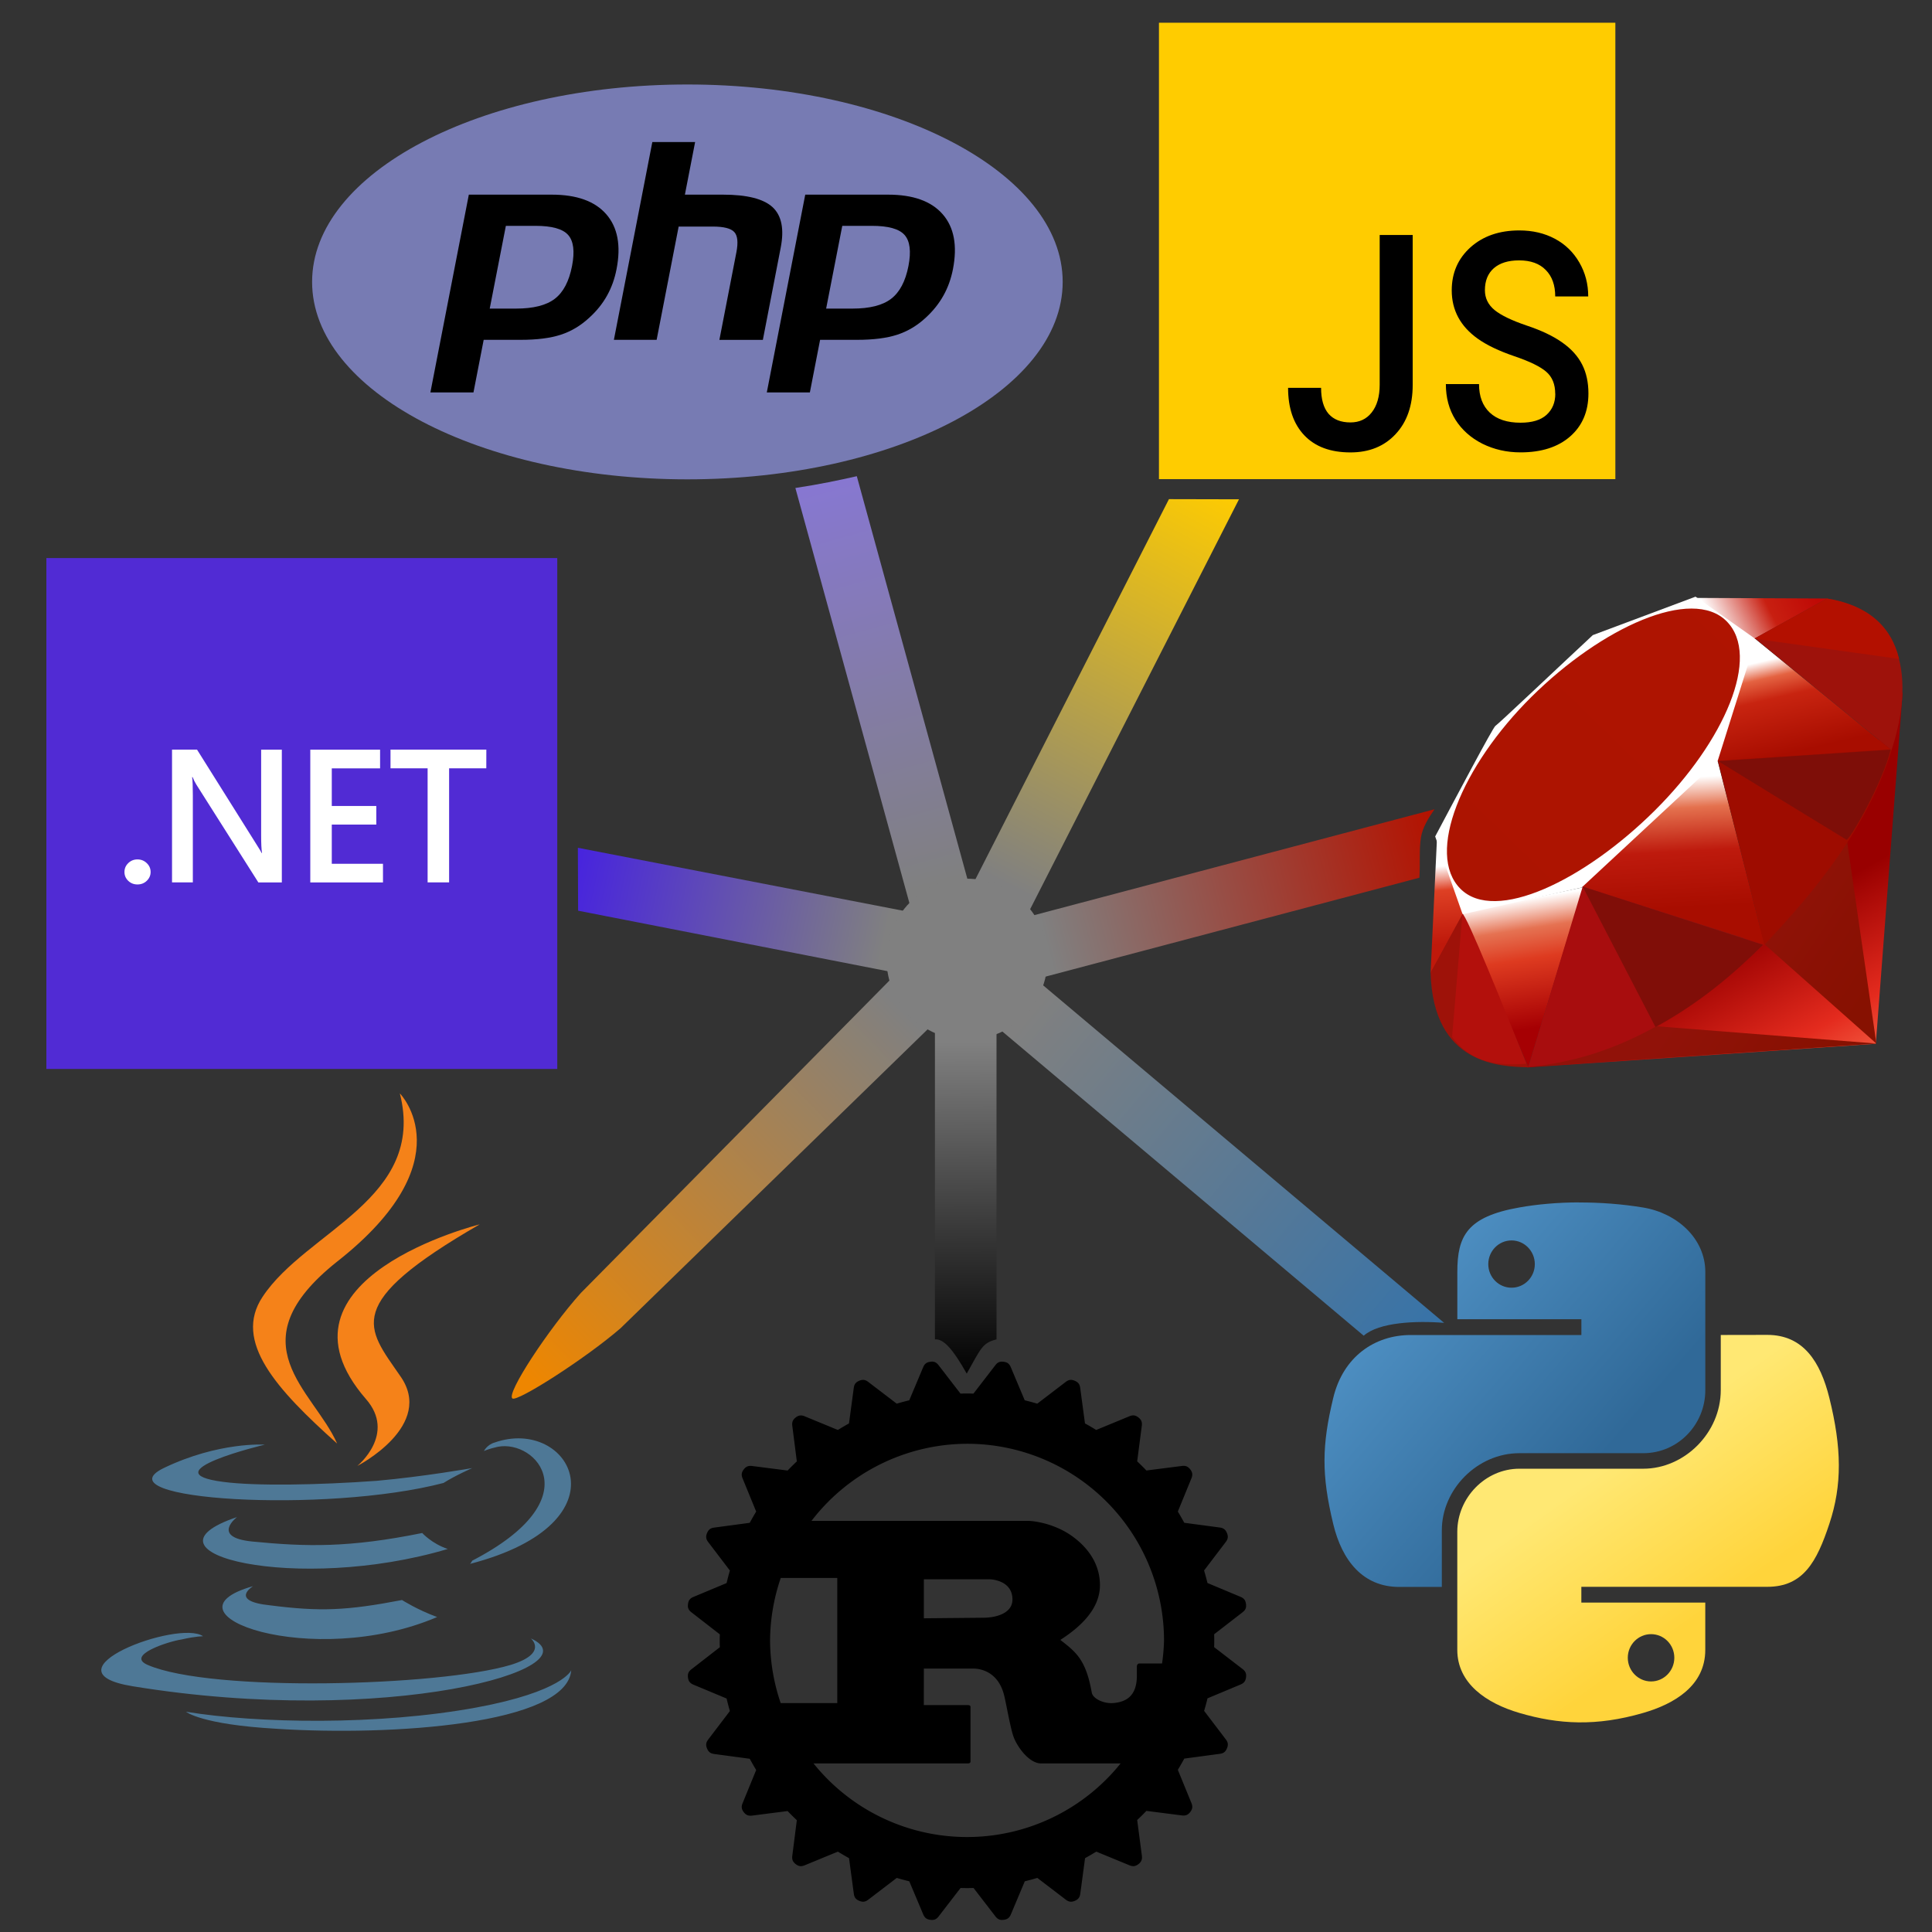 <?xml version="1.0" encoding="UTF-8" standalone="no"?>
<svg width="48" height="48" viewBox="0 0 48 48" version="1.1" xmlns="http://www.w3.org/2000/svg" xmlns:svg="http://www.w3.org/2000/svg">
  <rect x="0" y="0" width="48" height="48" fill="#333333" stroke="none"/>
  <style type="text/css"><![CDATA[
    @media (prefers-color-scheme: dark) {
      #rust {
        fill: #bbbbbb;
      }
      #connRust {
        fill: url(#gradGrayWhite) !important;
      }
    }
  ]]></style>
  <defs>
    <linearGradient id="gradGrayBlack" gradientUnits="userSpaceOnUse"
      x1="24.005" y1="25.879" x2="24.03" y2="34.277">
      <stop style="stop-color:#808080;" offset="0" />
      <stop style="stop-color:#000000;" offset="1" />
    </linearGradient>
    <linearGradient id="gradGrayWhite" gradientUnits="userSpaceOnUse"
      x1="24.005" y1="25.879" x2="24.03" y2="34.277">
      <stop style="stop-color:#808080;" offset="0" />
      <stop style="stop-color:#bbbbbb;" offset="1" />
    </linearGradient>
    <linearGradient id="gradGrayBlue" gradientUnits="userSpaceOnUse"
      x1="25.587" y1="25.166" x2="35.346" y2="33.373">
      <stop style="stop-color:#808080;" offset="0" />
      <stop style="stop-color:#3773a8;" offset="1" />
    </linearGradient>
    <linearGradient id="gradGrayOrange" gradientUnits="userSpaceOnUse"
      x1="22.476" y1="25.155" x2="13.09" y2="34.283">
      <stop style="stop-color:#808080;" offset="0" />
      <stop style="stop-color:#ee8600;" offset="1" />
    </linearGradient>
    <linearGradient id="gradGrayDarkBlue" gradientUnits="userSpaceOnUse"
      x1="22.003" y1="23.241" x2="13.948" y2="21.553">
      <stop style="stop-color:#808080;" offset="0" />
      <stop style="stop-color:#4520e2;" offset="1" />
    </linearGradient>
    <linearGradient id="gradGrayMediumPurple" gradientUnits="userSpaceOnUse"
      x1="23.206" y1="21.955" x2="20.371" y2="11.667">
      <stop style="stop-color:#808080;" offset="0" />
      <stop style="stop-color:#8777d4;" offset="1" />
    </linearGradient>
    <linearGradient id="gradGrayYellow" gradientUnits="userSpaceOnUse"
      x1="24.974" y1="21.957" x2="30.127" y2="11.902">
      <stop style="stop-color:#808080;" offset="0" />
      <stop style="stop-color:#ffcc00;" offset="1" />
    </linearGradient>
    <linearGradient id="gradGrayRed" gradientUnits="userSpaceOnUse"
      x1="25.969" y1="23.37" x2="35.642" y2="20.871">
      <stop style="stop-color:#808080;" offset="0" />
      <stop style="stop-color:#b31301;" offset="1" />
    </linearGradient>

    <linearGradient id="gradRuby1" gradientUnits="userSpaceOnUse" x1="154.641" y1="9.798" x2="192.039"
      y2="26.306">
      <stop offset="0" style="stop-color:#B31000" />
      <stop offset="0" style="stop-color:#B31000" />
      <stop offset="0.44" style="stop-color:#910F08" />
      <stop offset="0.99" style="stop-color:#791C12" />
      <stop offset="1" style="stop-color:#791C12" />
    </linearGradient>
    <linearGradient id="gradRuby6" gradientUnits="userSpaceOnUse" x1="26.67" y1="197.336" x2="9.989"
      y2="140.742">
      <stop offset="0" style="stop-color:#8B2114" />
      <stop offset="0" style="stop-color:#8B2114" />
      <stop offset="0.43" style="stop-color:#9E100A" />
      <stop offset="0.99" style="stop-color:#B3100C" />
      <stop offset="1" style="stop-color:#B3100C" />
    </linearGradient>
    <radialGradient id="gradRuby2" cx="74.092" cy="145.751" r="66.944" gradientUnits="userSpaceOnUse">
      <stop offset="0" style="stop-color:#A30C00" />
      <stop offset="0" style="stop-color:#A30C00" />
      <stop offset="0.99" style="stop-color:#800E08" />
      <stop offset="1" style="stop-color:#800E08" />
    </radialGradient>
    <radialGradient id="gradRuby4" cx="143.832" cy="79.388" r="50.358" gradientUnits="userSpaceOnUse">
      <stop offset="0" style="stop-color:#A80D00" />
      <stop offset="0" style="stop-color:#A80D00" />
      <stop offset="0.99" style="stop-color:#7E0E08" />
      <stop offset="1" style="stop-color:#7E0E08" />
    </radialGradient>
    <linearGradient id="gradRuby3" gradientUnits="userSpaceOnUse" x1="193.624" y1="47.937" x2="173.154"
      y2="26.054">
      <stop offset="0" style="stop-color:#79130D" />
      <stop offset="0" style="stop-color:#79130D" />
      <stop offset="0.99" style="stop-color:#9E120B" />
      <stop offset="1" style="stop-color:#9E120B" />
    </linearGradient>
    <linearGradient id="gradRuby5" gradientUnits="userSpaceOnUse" x1="178.526" y1="115.515" x2="137.433"
      y2="78.684">
      <stop offset="0" style="stop-color:#7E110B" />
      <stop offset="0" style="stop-color:#7E110B" />
      <stop offset="0.99" style="stop-color:#9E0C00" />
      <stop offset="1" style="stop-color:#9E0C00" />
    </linearGradient>
    <linearGradient id="gradRuby7" gradientUnits="userSpaceOnUse" x1="99.075" y1="171.033" x2="52.818"
      y2="159.617">
      <stop offset="0" style="stop-color:#8C0C01" />
      <stop offset="0" style="stop-color:#8C0C01" />
      <stop offset="0.54" style="stop-color:#990C00" />
      <stop offset="0.99" style="stop-color:#A80D0E" />
      <stop offset="1" style="stop-color:#A80D0E" />
    </linearGradient>
    <linearGradient id="gradRuby9" gradientUnits="userSpaceOnUse" x1="-18.556" y1="155.105" x2="135.015"
      y2="-2.809">
      <stop offset="0" style="stop-color:#BD0012" />
      <stop offset="0" style="stop-color:#BD0012" />
      <stop offset="0.07" style="stop-color:#FFFFFF" />
      <stop offset="0.17" style="stop-color:#FFFFFF" />
      <stop offset="0.27" style="stop-color:#C82F1C" />
      <stop offset="0.33" style="stop-color:#820C01" />
      <stop offset="0.46" style="stop-color:#A31601" />
      <stop offset="0.72" style="stop-color:#B31301" />
      <stop offset="0.99" style="stop-color:#E82609" />
      <stop offset="1" style="stop-color:#E82609" />
    </linearGradient>
    <linearGradient id="gradRuby15" gradientUnits="userSpaceOnUse" x1="3.903" y1="113.555" x2="7.17"
      y2="146.263" gradientTransform="matrix(0.059,0,0,0.059,35.542,14.824)">
      <stop offset="0" style="stop-color:#FFFFFF" />
      <stop offset="0" style="stop-color:#FFFFFF" />
      <stop offset="0.31" style="stop-color:#DE4024" />
      <stop offset="0.99" style="stop-color:#BF190B" />
      <stop offset="1" style="stop-color:#BF190B" />
    </linearGradient>
    <linearGradient id="gradRuby14" gradientUnits="userSpaceOnUse" x1="118.976" y1="11.541" x2="158.669"
      y2="-8.305" gradientTransform="matrix(0.059,0,0,0.059,35.542,14.824)">
      <stop offset="0" style="stop-color:#FFFFFF" />
      <stop offset="0" style="stop-color:#FFFFFF" />
      <stop offset="0.54" style="stop-color:#C81F11" />
      <stop offset="0.99" style="stop-color:#BF0905" />
      <stop offset="1" style="stop-color:#BF0905" />
    </linearGradient>
    <linearGradient id="gradRuby13" gradientUnits="userSpaceOnUse" x1="147.103" y1="25.521" x2="156.314" y2="65.216"
      gradientTransform="matrix(0.059,0,0,0.059,35.542,14.824)">
      <stop offset="0" style="stop-color:#FFFFFF" />
      <stop offset="0" style="stop-color:#FFFFFF" />
      <stop offset="0.18" style="stop-color:#E46342" />
      <stop offset="0.4" style="stop-color:#C82410" />
      <stop offset="0.99" style="stop-color:#A80D00" />
      <stop offset="1" style="stop-color:#A80D00" />
    </linearGradient>
    <linearGradient id="gradRuby12" gradientUnits="userSpaceOnUse" x1="96.133" y1="76.715" x2="99.21"
      y2="132.102" gradientTransform="matrix(0.059,0,0,0.059,35.542,14.824)">
      <stop offset="0" style="stop-color:#FFFFFF" />
      <stop offset="0" style="stop-color:#FFFFFF" />
      <stop offset="0.23" style="stop-color:#E4714E" />
      <stop offset="0.56" style="stop-color:#BE1A0D" />
      <stop offset="0.99" style="stop-color:#A80D00" />
      <stop offset="1" style="stop-color:#A80D00" />
    </linearGradient>
    <linearGradient id="gradRuby11" gradientUnits="userSpaceOnUse" x1="38.696" y1="127.391" x2="47.047"
      y2="181.661" gradientTransform="matrix(0.059,0,0,0.059,35.542,14.824)">
      <stop offset="0" style="stop-color:#FFFFFF" />
      <stop offset="0" style="stop-color:#FFFFFF" />
      <stop offset="0.23" style="stop-color:#E57252" />
      <stop offset="0.46" style="stop-color:#DE3B20" />
      <stop offset="0.99" style="stop-color:#A60003" />
      <stop offset="1" style="stop-color:#A60003" />
    </linearGradient>
    <linearGradient id="gradRuby10" gradientUnits="userSpaceOnUse" x1="151.795" y1="217.785" x2="97.93"
      y2="181.638" gradientTransform="matrix(0.059,0,0,0.059,35.542,14.824)">
      <stop offset="0" style="stop-color:#871101" />
      <stop offset="0" style="stop-color:#871101" />
      <stop offset="0.99" style="stop-color:#911209" />
      <stop offset="1" style="stop-color:#911209" />
    </linearGradient>
    <linearGradient id="gradRuby8" gradientUnits="userSpaceOnUse" x1="194.895" y1="153.558" x2="141.028" y2="117.409"
      gradientTransform="matrix(0.059,0,0,0.059,35.542,14.824)">
      <stop offset="0" style="stop-color:#871101" />
      <stop offset="0" style="stop-color:#871101" />
      <stop offset="0.99" style="stop-color:#911209" />
      <stop offset="1" style="stop-color:#911209" />
    </linearGradient>
    <linearGradient id="gradRuby17" x1="174.074" y1="215.549" x2="132.276" y2="141.753"
      gradientUnits="userSpaceOnUse" gradientTransform="matrix(0.059,0,0,0.059,35.542,14.824)">
      <stop offset="0" style="stop-color:#FB7655" />
      <stop offset="0" style="stop-color:#FB7655" />
      <stop offset="0.41" style="stop-color:#E42B1E" />
      <stop offset="0.99" style="stop-color:#990000" />
      <stop offset="1" style="stop-color:#990000" />
    </linearGradient>

    <linearGradient id="pythonGrad1" gradientUnits="userSpaceOnUse"
      x1="26.649" y1="20.604" x2="135.665" y2="114.398"
      gradientTransform="matrix(0.065,0,0,0.065,31.185,28.528)">
      <stop style="stop-color:#5a9fd4;" offset="0" />
      <stop style="stop-color:#306998;" offset="1" />
    </linearGradient>
    <linearGradient id="pythonGrad2" gradientUnits="userSpaceOnUse"
      x1="150.961" y1="192.352" x2="112.031" y2="137.273"
      gradientTransform="matrix(0.065,0,0,0.065,31.185,28.528)">
      <stop style="stop-color:#ffd43b;" offset="0" />
      <stop style="stop-color:#ffe873" offset="1" />
    </linearGradient>
  </defs>

  <g id="ruby">
    <path style="fill:url(#gradRuby17)" d="m 37.933,26.521 8.671,-0.588 0.668,-8.743 -2.642,5.355 z" />
    <path style="fill:url(#gradRuby8)" d="m 46.618,25.927 -0.745,-5.144 -2.03,2.681 z" />
    <path style="fill:url(#gradRuby10)" d="M 46.628,25.927 41.168,25.498 37.962,26.51 Z" />
    <path style="fill:url(#gradRuby11)" d="M 37.969,26.511 39.333,22.043 36.332,22.684 Z" />
    <path style="fill:url(#gradRuby12)" d="m 43.842,23.478 -1.255,-4.916 -3.592,3.367 z" />
    <path style="fill:url(#gradRuby13)" d="M 46.987,18.631 43.592,15.859 42.646,18.915 Z" />
    <path style="fill:url(#gradRuby14)" d="m 45.399,14.87 -1.997,1.103 -1.26,-1.118 z" />
    <path style="fill:url(#gradRuby15)" d="m 35.542,24.183 0.836,-1.526 -0.677,-1.817 z" />
    <path fill="#ffffff" d="m 35.657,20.783 0.681,1.931 2.958,-0.664 3.377,-3.139 0.953,-3.027 -1.501,-1.06 -2.552,0.955 c -0.804,0.748 -2.364,2.227 -2.42,2.255 -0.056,0.028 -1.03,1.87 -1.497,2.749 z" />
    <path style="fill:url(#gradRuby9)" d="m 38.048,17.314 c 1.742,-1.727 3.988,-2.748 4.85,-1.878 0.861,0.87 -0.052,2.983 -1.794,4.71 -1.742,1.727 -3.96,2.804 -4.822,1.934 -0.862,-0.869 0.024,-3.039 1.766,-4.766 z" />
    <path style="fill:url(#gradRuby7)" d="m 37.969,26.509 1.353,-4.483 4.494,1.444 c -1.625,1.524 -3.432,2.812 -5.848,3.039 z" />
    <path style="fill:url(#gradRuby5)" d="m 42.679,18.903 1.154,4.57 c 1.357,-1.427 2.576,-2.962 3.172,-4.86 z" />
    <path style="fill:url(#gradRuby3)" d="m 46.994,18.636 c 0.462,-1.394 0.568,-3.393 -1.609,-3.764 l -1.787,0.987 z" />
    <path fill="#9e1209" d="m 35.542,24.163 c 0.064,2.3 1.723,2.334 2.43,2.354 l -1.633,-3.813 z" />
    <path style="fill:url(#gradRuby4)" d="m 42.686,18.91 c 1.043,0.641 3.145,1.929 3.188,1.952 0.066,0.037 0.906,-1.417 1.097,-2.238 z" />
    <path style="fill:url(#gradRuby2)" d="m 39.321,22.027 1.809,3.49 c 1.07,-0.58 1.907,-1.287 2.675,-2.044 z" />
    <path style="fill:url(#gradRuby6)" d="m 36.333,22.709 -0.256,3.052 c 0.484,0.661 1.149,0.718 1.847,0.667 -0.505,-1.257 -1.514,-3.77 -1.591,-3.719 z" />
    <path style="fill:url(#gradRuby1)" d="m 43.588,15.867 3.594,0.504 c -0.192,-0.813 -0.781,-1.337 -1.785,-1.501 z" />
  </g>

  <g id="js">
    <rect fill="#ffcc00" width="11.339" height="11.339" x="28.794" y="0.565" />
    <path d="m 34.278,5.838 h 0.82 v 3.725 c 0,0.514 -0.142,0.922 -0.426,1.224 -0.282,0.302 -0.655,0.453 -1.12,0.453 -0.495,0 -0.877,-0.141 -1.146,-0.424 -0.269,-0.283 -0.404,-0.676 -0.404,-1.18 h 0.82 c 0,0.285 0.062,0.5 0.186,0.645 0.126,0.143 0.307,0.214 0.544,0.214 0.221,0 0.397,-0.082 0.527,-0.247 0.132,-0.167 0.199,-0.397 0.199,-0.689 z" />
    <path d="m 38.639,9.784 q 0,-0.354 -0.221,-0.546 -0.218,-0.192 -0.791,-0.387 -0.573,-0.195 -0.911,-0.435 -0.648,-0.461 -0.648,-1.202 0,-0.649 0.465,-1.069 0.469,-0.42 1.214,-0.42 0.495,0 0.882,0.206 0.387,0.206 0.609,0.59 0.221,0.38 0.221,0.844 h -0.82 q 0,-0.42 -0.234,-0.656 -0.231,-0.24 -0.664,-0.24 -0.404,0 -0.628,0.195 -0.221,0.195 -0.221,0.546 0,0.295 0.241,0.494 0.241,0.195 0.794,0.383 0.553,0.184 0.889,0.424 0.335,0.236 0.492,0.546 0.156,0.306 0.156,0.719 0,0.671 -0.456,1.069 -0.452,0.394 -1.23,0.394 -0.514,0 -0.947,-0.214 -0.43,-0.217 -0.671,-0.597 -0.238,-0.38 -0.238,-0.885 h 0.824 q 0,0.457 0.267,0.708 0.267,0.251 0.765,0.251 0.43,0 0.645,-0.195 0.218,-0.199 0.218,-0.523 z" />
  </g>

  <g id="php">
    <path fill="#777bb3" d="m 7.754,7.004 c 0,2.709 4.175,4.905 9.324,4.905 v 0 c 5.149,0 9.324,-2.196 9.324,-4.905 v 0 c 0,-2.709 -4.175,-4.905 -9.324,-4.905 v 0 c -5.149,0 -9.324,2.196 -9.324,4.905" />
    <path fill="#000000" d="M 11.648,4.836 10.693,9.75 h 1.07 l 0.254,-1.307 h 0.918 c 0.405,0 0.737,-0.042 0.998,-0.127 0.261,-0.085 0.499,-0.228 0.713,-0.428 C 14.826,7.724 14.971,7.543 15.082,7.344 15.193,7.145 15.272,6.926 15.318,6.686 15.432,6.103 15.346,5.647 15.062,5.322 14.778,4.997 14.326,4.836 13.707,4.836 Z m 0.92,0.775 h 0.734 c 0.407,0 0.677,0.074 0.812,0.225 0.135,0.15 0.169,0.408 0.098,0.773 -0.074,0.38 -0.216,0.652 -0.428,0.814 -0.211,0.163 -0.533,0.244 -0.965,0.244 h -0.652 z" />
    <path fill="#000000" d="m 16.207,3.529 -0.955,4.914 h 1.062 l 0.547,-2.814 h 0.848 c 0.272,10e-8 0.45,0.045 0.533,0.135 0.084,0.09 0.101,0.258 0.053,0.506 l -0.422,2.174 h 1.08 L 19.396,6.156 C 19.487,5.691 19.419,5.354 19.193,5.146 18.967,4.939 18.556,4.836 17.961,4.836 h -0.945 l 0.254,-1.307 z" />
    <path fill="#000000" d="M 20.006,4.836 19.051,9.75 h 1.07 L 20.375,8.443 h 0.918 c 0.405,0 0.737,-0.042 0.998,-0.127 C 22.552,8.231 22.79,8.089 23.004,7.889 23.183,7.724 23.328,7.543 23.439,7.344 23.551,7.145 23.629,6.926 23.676,6.686 23.789,6.103 23.704,5.647 23.42,5.322 23.136,4.997 22.684,4.836 22.064,4.836 Z m 0.92,0.775 h 0.734 c 0.407,0 0.677,0.074 0.812,0.225 0.135,0.15 0.169,0.408 0.098,0.773 -0.074,0.38 -0.218,0.652 -0.43,0.814 -0.211,0.163 -0.531,0.244 -0.963,0.244 h -0.652 z" />
  </g>

  <g id="dotnet">
    <rect fill="#512bd4" width="12.693" height="12.693" x="1.152" y="13.865" />
    <path fill="#ffffff" d="m 3.415,21.974 c -0.09,0 -0.166,-0.03 -0.229,-0.09 -0.063,-0.061 -0.094,-0.134 -0.094,-0.219 0,-0.086 0.031,-0.159 0.094,-0.221 0.063,-0.061 0.139,-0.092 0.229,-0.092 0.091,0 0.168,0.031 0.231,0.092 0.064,0.061 0.096,0.135 0.096,0.221 0,0.084 -0.032,0.157 -0.096,0.219 -0.063,0.06 -0.14,0.09 -0.231,0.09 z" />
    <path fill="#ffffff" d="M 7.002,21.924 H 6.419 L 4.882,19.499 C 4.843,19.438 4.811,19.374 4.786,19.308 h -0.013 c 0.012,0.071 0.018,0.222 0.018,0.453 v 2.162 H 4.274 v -3.299 h 0.621 l 1.485,2.367 c 0.063,0.098 0.103,0.166 0.121,0.202 h 0.009 c -0.015,-0.087 -0.022,-0.235 -0.022,-0.444 V 18.625 H 7.002 Z" />
    <path fill="#ffffff" d="M 9.515,21.924 H 7.709 v -3.299 h 1.734 v 0.465 H 8.243 v 0.934 H 9.349 v 0.462 H 8.243 v 0.975 h 1.272 z" />
    <path fill="#ffffff" d="M 12.082,19.089 H 11.158 v 2.834 H 10.624 V 19.089 H 9.702 v -0.465 h 2.381 z" />
  </g>

  <g id="java">
    <path fill="#4e7896" d="m 6.287,39.408 c 0,0 -0.608,0.37 0.423,0.476 1.243,0.159 1.903,0.132 3.278,-0.132 0,0 0.37,0.238 0.872,0.423 -3.093,1.322 -7.006,-0.079 -4.574,-0.767 z M 5.89,37.69 c 0,0 -0.661,0.502 0.37,0.608 1.348,0.132 2.406,0.159 4.23,-0.211 0,0 0.238,0.264 0.634,0.397 -3.728,1.11 -7.905,0.106 -5.235,-0.793 z m 7.297,3.014 c 0,0 0.449,0.37 -0.502,0.661 -1.771,0.529 -7.429,0.687 -9.015,0 -0.555,-0.238 0.502,-0.582 0.846,-0.634 0.344,-0.079 0.529,-0.079 0.529,-0.079 -0.608,-0.423 -4.045,0.872 -1.745,1.243 6.318,1.031 11.527,-0.449 9.887,-1.19 z M 6.578,35.892 c 0,0 -2.882,0.687 -1.031,0.925 0.793,0.106 2.353,0.079 3.807,-0.026 1.19,-0.106 2.379,-0.317 2.379,-0.317 0,0 -0.423,0.185 -0.714,0.37 -2.935,0.767 -8.566,0.423 -6.953,-0.37 1.375,-0.661 2.512,-0.582 2.512,-0.582 z m 5.155,2.882 c 2.961,-1.533 1.586,-3.014 0.634,-2.829 -0.238,0.053 -0.344,0.106 -0.344,0.106 0,0 0.079,-0.159 0.264,-0.211 1.877,-0.661 3.358,1.983 -0.608,3.014 0,0 0.026,-0.026 0.053,-0.079 z m -4.864,4.177 c 2.855,0.185 7.217,-0.106 7.323,-1.454 0,0 -0.211,0.529 -2.353,0.925 -2.432,0.449 -5.446,0.397 -7.217,0.106 0,0 0.37,0.317 2.247,0.423 z" />
    <path fill="#f58219" d="m 9.935,27.168 c 0.661,2.617 -2.326,3.41 -3.41,5.049 -0.74,1.11 0.344,2.3 1.851,3.648 -0.582,-1.322 -2.564,-2.485 0,-4.521 3.199,-2.512 1.56,-4.177 1.56,-4.177 z M 11.918,30.419 c 0,0 -5.42,1.348 -2.829,4.336 0.767,0.872 -0.212,1.666 -0.212,1.666 0,0 1.956,-1.005 1.058,-2.247 C 9.116,32.984 8.481,32.402 11.918,30.419 Z" />
  </g>

  <g id="python">
    <path style="fill:url(#pythonGrad1)" d="m 39.221,29.873 c -0.527,0.002 -1.03,0.047 -1.473,0.126 -1.304,0.23 -1.541,0.713 -1.541,1.602 v 1.175 h 3.082 v 0.392 h -3.082 -1.157 c -0.896,0 -1.68,0.538 -1.926,1.563 -0.283,1.174 -0.296,1.907 0,3.133 0.219,0.913 0.742,1.563 1.638,1.563 h 1.06 v -1.408 c 0,-1.017 0.88,-1.915 1.926,-1.915 h 3.079 c 0.857,0 1.541,-0.706 1.541,-1.566 v -2.935 c 0,-0.835 -0.705,-1.463 -1.541,-1.602 -0.529,-0.088 -1.079,-0.128 -1.606,-0.126 z m -1.667,0.945 c 0.318,0 0.578,0.264 0.578,0.589 0,0.324 -0.26,0.586 -0.578,0.586 -0.32,0 -0.578,-0.262 -0.578,-0.586 0,-0.325 0.259,-0.589 0.578,-0.589 z" />
    <path style="fill:url(#pythonGrad2)" d="m 42.752,33.167 v 1.369 c 0,1.061 -0.9,1.954 -1.926,1.954 h -3.079 c -0.843,0 -1.541,0.722 -1.541,1.566 v 2.935 c 0,0.835 0.726,1.327 1.541,1.566 0.976,0.287 1.911,0.339 3.079,0 0.776,-0.225 1.541,-0.677 1.541,-1.566 v -1.175 h -3.079 v -0.392 h 3.079 1.541 c 0.896,0 1.23,-0.625 1.541,-1.563 0.322,-0.966 0.308,-1.894 0,-3.133 -0.221,-0.892 -0.644,-1.563 -1.541,-1.563 z m -1.732,7.433 c 0.32,0 0.578,0.262 0.578,0.586 0,0.325 -0.259,0.589 -0.578,0.589 -0.318,0 -0.578,-0.264 -0.578,-0.589 1e-6,-0.324 0.26,-0.586 0.578,-0.586 z" />
  </g>

  <path id="rust" d="m 23.175,33.829 c -0.019,-0.002 -0.038,7.84e-4 -0.061,0.004 -0.092,0.011 -0.142,0.05 -0.178,0.135 l -0.346,0.822 c -0.104,0.025 -0.208,0.053 -0.311,0.084 l -0.711,-0.543 c -0.072,-0.054 -0.134,-0.062 -0.219,-0.027 -0.085,0.035 -0.124,0.084 -0.137,0.176 l -0.119,0.885 c -0.094,0.051 -0.186,0.107 -0.277,0.162 L 19.991,35.187 c -0.085,-0.035 -0.149,-0.026 -0.221,0.029 -0.072,0.056 -0.097,0.115 -0.086,0.205 l 0.113,0.887 c -0.078,0.074 -0.155,0.149 -0.229,0.227 l -0.885,-0.113 c -0.09,-0.011 -0.15,0.014 -0.205,0.086 -0.056,0.072 -0.064,0.136 -0.029,0.221 l 0.338,0.826 c -0.056,0.092 -0.109,0.185 -0.16,0.279 l -0.885,0.119 c -0.092,0.012 -0.141,0.052 -0.176,0.137 -0.035,0.085 -0.027,0.147 0.027,0.219 l 0.541,0.711 c -0.031,0.103 -0.057,0.206 -0.082,0.311 l -0.824,0.344 c -0.085,0.036 -0.124,0.086 -0.135,0.178 -0.012,0.09 0.012,0.148 0.086,0.205 l 0.705,0.547 c -0.004,0.107 -0.004,0.213 0,0.32 l -0.705,0.547 c -0.074,0.057 -0.098,0.115 -0.086,0.205 0.011,0.092 0.05,0.142 0.135,0.178 l 0.824,0.344 c 0.025,0.104 0.051,0.208 0.082,0.311 l -0.541,0.711 c -0.054,0.072 -0.062,0.134 -0.027,0.219 0.035,0.085 0.084,0.124 0.176,0.137 l 0.885,0.119 c 0.051,0.094 0.105,0.188 0.16,0.279 l -0.338,0.826 c -0.035,0.085 -0.026,0.149 0.029,0.221 0.056,0.072 0.115,0.097 0.205,0.086 l 0.885,-0.113 c 0.074,0.078 0.151,0.153 0.229,0.227 l -0.113,0.887 c -0.011,0.09 0.014,0.15 0.086,0.205 0.072,0.056 0.136,0.064 0.221,0.029 l 0.826,-0.34 c 0.092,0.056 0.183,0.111 0.277,0.162 l 0.119,0.885 c 0.012,0.092 0.052,0.141 0.137,0.176 0.085,0.035 0.147,0.027 0.219,-0.027 l 0.711,-0.543 c 0.103,0.031 0.206,0.059 0.311,0.084 l 0.346,0.822 c 0.036,0.085 0.086,0.124 0.178,0.135 0.09,0.012 0.148,-0.01 0.205,-0.084 l 0.545,-0.707 c 0.107,0.004 0.215,0.004 0.322,0 l 0.545,0.707 c 0.057,0.074 0.115,0.096 0.205,0.084 0.092,-0.011 0.142,-0.05 0.178,-0.135 l 0.346,-0.822 c 0.104,-0.025 0.208,-0.053 0.311,-0.084 l 0.711,0.543 c 0.072,0.054 0.134,0.062 0.219,0.027 0.085,-0.035 0.124,-0.084 0.137,-0.176 l 0.119,-0.885 c 0.094,-0.051 0.188,-0.107 0.279,-0.162 l 0.826,0.34 c 0.085,0.035 0.149,0.026 0.221,-0.029 0.072,-0.056 0.097,-0.115 0.086,-0.205 L 28.253,45.218 c 0.078,-0.074 0.155,-0.149 0.229,-0.227 l 0.885,0.113 c 0.09,0.011 0.15,-0.014 0.205,-0.086 0.056,-0.072 0.064,-0.136 0.029,-0.221 l -0.338,-0.826 c 0.056,-0.092 0.109,-0.185 0.16,-0.279 l 0.885,-0.119 c 0.092,-0.012 0.141,-0.052 0.176,-0.137 0.035,-0.085 0.027,-0.147 -0.027,-0.219 l -0.541,-0.711 c 0.031,-0.103 0.059,-0.206 0.084,-0.311 l 0.822,-0.344 c 0.085,-0.036 0.124,-0.086 0.135,-0.178 0.012,-0.09 -0.01,-0.148 -0.084,-0.205 L 30.165,40.923 c 0.004,-0.107 0.004,-0.213 0,-0.32 l 0.707,-0.547 c 0.074,-0.057 0.096,-0.115 0.084,-0.205 -0.011,-0.092 -0.05,-0.142 -0.135,-0.178 l -0.822,-0.344 c -0.025,-0.104 -0.053,-0.208 -0.084,-0.311 l 0.541,-0.711 c 0.054,-0.072 0.062,-0.134 0.027,-0.219 -0.035,-0.085 -0.084,-0.124 -0.176,-0.137 L 29.423,37.833 c -0.051,-0.094 -0.105,-0.188 -0.16,-0.279 l 0.338,-0.826 c 0.035,-0.085 0.026,-0.149 -0.029,-0.221 -0.056,-0.072 -0.115,-0.097 -0.205,-0.086 l -0.885,0.113 c -0.074,-0.078 -0.151,-0.153 -0.229,-0.227 l 0.115,-0.887 c 0.011,-0.09 -0.014,-0.15 -0.086,-0.205 -0.072,-0.056 -0.136,-0.064 -0.221,-0.029 L 27.235,35.527 C 27.144,35.471 27.051,35.416 26.956,35.365 l -0.119,-0.885 c -0.012,-0.092 -0.052,-0.141 -0.137,-0.176 -0.085,-0.035 -0.147,-0.027 -0.219,0.027 l -0.711,0.543 c -0.103,-0.031 -0.206,-0.059 -0.311,-0.084 l -0.346,-0.822 c -0.036,-0.085 -0.086,-0.124 -0.178,-0.135 -0.09,-0.012 -0.148,0.01 -0.205,0.084 l -0.545,0.707 c -0.107,-0.004 -0.215,-0.004 -0.322,0 l -0.545,-0.707 c -0.043,-0.055 -0.087,-0.083 -0.145,-0.088 z m 0.852,2.041 a 4.893,4.893 0 0 1 4.893,4.893 4.893,4.893 0 0 1 -0.049,0.566 h -0.564 c -0.037,0 -0.062,0.032 -0.062,0.08 v 0.225 c 0,0.53 -0.298,0.647 -0.561,0.676 -0.254,0.029 -0.531,-0.105 -0.559,-0.256 -0.147,-0.829 -0.394,-1.007 -0.781,-1.311 0.477,-0.307 0.984,-0.757 0.984,-1.359 0,-0.651 -0.451,-1.06 -0.754,-1.262 -0.428,-0.28 -0.9,-0.336 -1.027,-0.336 H 20.161 a 4.893,4.893 0 0 1 3.865,-1.916 z m -4.629,3.334 h 1.404 v 3.109 h -1.406 a 4.893,4.893 0 0 1 -0.264,-1.551 4.893,4.893 0 0 1 0.266,-1.559 z m 3.555,0.033 h 1.613 c 0.16,0 0.589,0.074 0.588,0.502 0,0.351 -0.421,0.45 -0.707,0.453 l -1.494,0.014 z m 0,2.219 h 1.234 c 0.114,0 0.603,0.035 0.76,0.662 0.049,0.192 0.157,0.818 0.23,1.018 0.074,0.226 0.374,0.676 0.691,0.676 h 1.973 a 4.893,4.893 0 0 1 -7.629,0 h 3.828 c 0.043,0 0.072,-0.014 0.072,-0.047 v -1.355 c 0,-0.039 -0.029,-0.047 -0.072,-0.047 h -1.088 z" />

  <g id="connections">
    <path style="fill:url(#gradGrayBlue)" d="m 24.88,25.608 0.985,-1.171 10.014,8.429 c -0.698,-0.056 -1.62,-0.016 -1.998,0.319 z" />
    <path style="fill:url(#gradGrayOrange)" d="m 22.117,24.342 1.079,1.086 -7.777,7.57 c -0.868,0.752 -2.563,1.835 -2.688,1.747 -0.165,-0.117 0.903,-1.733 1.699,-2.62 z" />
    <path id="connRust" style="fill:url(#gradGrayBlack)" d="m 23.228,25.452 h 1.53 v 7.824 c -0.354,0.092 -0.381,0.213 -0.74,0.851 C 23.684,33.535 23.449,33.257 23.228,33.276 Z" />
    <path style="fill:url(#gradGrayDarkBlue)" d="m 23.093,22.754 -0.294,1.521 -8.436,-1.649 -0.006,-1.563 z" />
    <path style="fill:url(#gradGrayYellow)" d="m 30.782,12.405 -5.314,10.43 -1.38,-0.703 4.954,-9.731 z" />
    <path style="fill:url(#gradGrayRed)" d="m 35.263,21.807 -10.622,2.81 -0.396,-1.497 11.395,-3.014 c -0.151,0.216 -0.296,0.454 -0.336,0.695 -0.051,0.307 -0.015,0.654 -0.04,1.007 z" />
    <path style="fill:url(#gradGrayMediumPurple)" d="m 24.179,22.362 -1.493,0.41 -2.925,-10.648 c 0.608,-0.092 1.077,-0.192 1.526,-0.293 z" />
    <circle fill="#808080" cx="24.026" cy="23.831" r="2" id="circle2664" />
  </g>
</svg>
